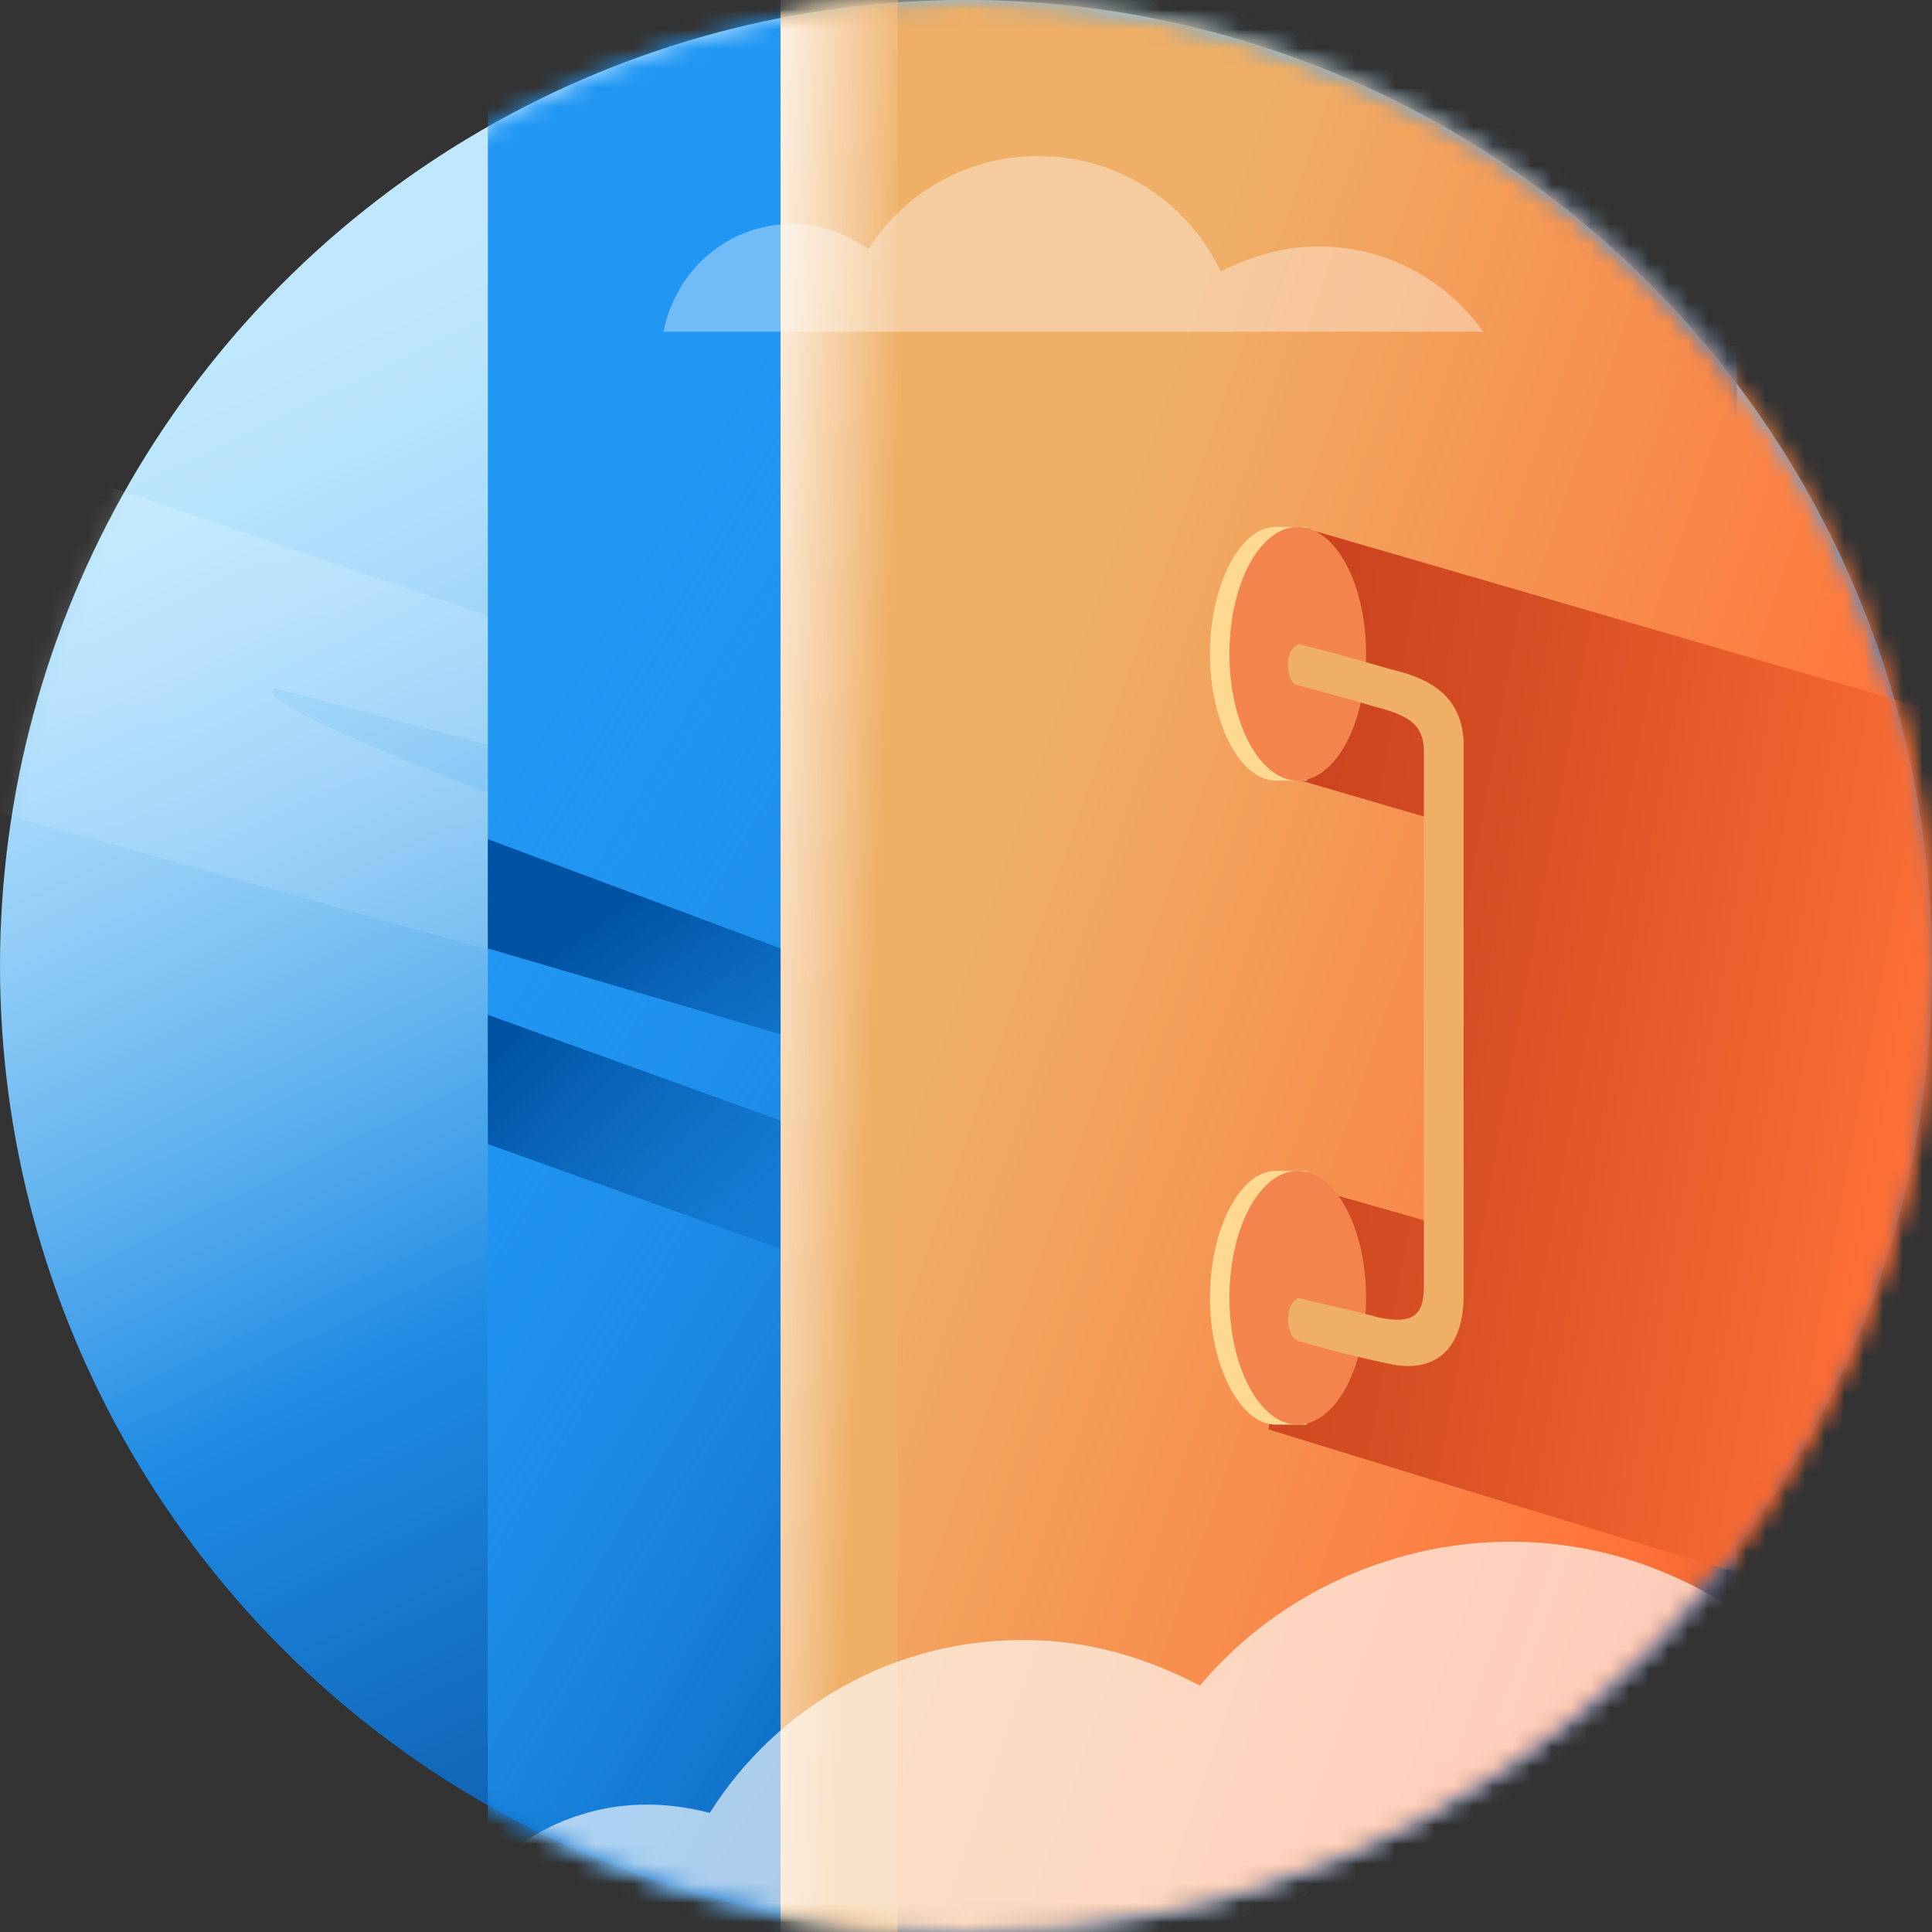 <svg xmlns="http://www.w3.org/2000/svg" xmlns:xlink="http://www.w3.org/1999/xlink" width="99" height="99"><rect width="100%" height="100%" fill="#333333" stroke="none"/><defs><linearGradient id="b" x1="30.271%" x2="73.559%" y1="9.046%" y2="99.216%"><stop offset="0%" stop-color="#BFE8FE"/><stop offset="6.512%" stop-color="#B9E5FD"/><stop offset="14.88%" stop-color="#A9DBFB"/><stop offset="24.25%" stop-color="#8FCCF6"/><stop offset="34.36%" stop-color="#6AB7F0"/><stop offset="44.94%" stop-color="#3B9CE9"/><stop offset="51.06%" stop-color="#1D8AE4"/><stop offset="100%" stop-color="#033A82"/></linearGradient><circle id="a" cx="49.5" cy="50.5" r="49.5"/><linearGradient id="c" x1="3.014%" x2="51.792%" y1="-25.486%" y2="100%"><stop offset="0%" stop-color="#FFF"/><stop offset="100%" stop-color="#FFF" stop-opacity=".003"/><stop offset="100%" stop-color="#FFF" stop-opacity="0"/></linearGradient><linearGradient id="e" x1="67.907%" x2="21.15%" y1="68.171%" y2="20.949%"><stop offset="0%" stop-color="#0052A3"/><stop offset="64.39%" stop-color="#1780DA" stop-opacity=".356"/><stop offset="100%" stop-color="#2196F3" stop-opacity="0"/></linearGradient><linearGradient id="f" x1="24%" x2="99.496%" y1="34.519%" y2="79.425%"><stop offset=".68%" stop-color="#EFAF67"/><stop offset="70.21%" stop-color="#FF7238"/><stop offset="100%" stop-color="#CC441F"/></linearGradient><linearGradient id="g" x1="-16.274%" x2="69.381%" y1="-3.136%" y2="66.291%"><stop offset="0%" stop-color="#FFF"/><stop offset="100%" stop-color="#FFF" stop-opacity="0"/></linearGradient><linearGradient id="h" x1="152.482%" x2=".837%" y1="75.214%" y2="37.771%"><stop offset=".836%" stop-color="#EFAF67"/><stop offset="48.11%" stop-color="#FF7238"/><stop offset="60.85%" stop-color="#EF6430"/><stop offset="85.3%" stop-color="#D54D24"/><stop offset="100%" stop-color="#CC441F"/></linearGradient><linearGradient id="i" x1="34.819%" x2="249.694%" y1="43.699%" y2="244.441%"><stop offset="0%" stop-color="#0052A3"/><stop offset="64.39%" stop-color="#1780DA" stop-opacity=".356"/><stop offset="100%" stop-color="#2196F3" stop-opacity="0"/></linearGradient><linearGradient id="j" x1="1.851%" x2="216.819%" y1="16.376%" y2="185.212%"><stop offset="0%" stop-color="#0052A3"/><stop offset="64.39%" stop-color="#1780DA" stop-opacity=".356"/><stop offset="100%" stop-color="#2196F3" stop-opacity="0"/></linearGradient></defs><g fill="none" fill-rule="evenodd" transform="translate(0 -1)"><mask id="d" fill="#fff"><use xlink:href="#a"/></mask><use fill="url(#b)" fill-rule="nonzero" xlink:href="#a"/><path fill="url(#c)" fill-rule="nonzero" d="M96.853 57.078c.27.068.135.547-.134.41-1.548-.41.202.821-1.884.342-23.752-6.158-80.61-21.623-80.744-21.555-3.97 1.643 75.293 27.783 75.293 27.783L86.894 67-3 41.818V23l99.853 34.078z" mask="url(#d)" opacity=".5"/><path fill="#2196F3" fill-rule="nonzero" mask="url(#d)" d="M25-4h64v107H25z"/><path fill="url(#e)" fill-rule="nonzero" mask="url(#d)" d="M25-4h64v107H25z"/><path fill="url(#f)" fill-rule="nonzero" mask="url(#d)" d="M103 102.901L40 103V-3.901L103-4z"/><path fill="#EFAF67" fill-rule="nonzero" mask="url(#d)" d="M40-4h6v107h-6z"/><path fill="url(#g)" fill-rule="nonzero" mask="url(#d)" d="M40-4h6v107h-6z"/><path fill="url(#h)" fill-rule="nonzero" d="M74.306 63.908V43.234L65 40.514 66.642 28l35.582 10.337s4.708 45.81 1.861 47.66C103.757 86.215 65 74.245 65 74.245l1.642-12.513 7.664 2.176z" mask="url(#d)"/><path fill="#FFF" fill-opacity=".8" fill-rule="nonzero" d="M97.998 101c.117-9.434-6.046-17.936-15.58-20.381-7.907-1.98-16.047.931-20.93 6.755-2.675-1.398-5.698-2.33-8.837-2.33-6.86-.116-12.907 3.494-16.28 8.852-2.674-.7-5.464-.583-8.139.698-2.441 1.165-4.186 3.145-5.232 5.474l74.998.932z" mask="url(#d)" opacity=".9"/><path fill="url(#i)" fill-rule="nonzero" mask="url(#d)" d="M40 49.6L25 44v5.6L40 54z"/><path fill="url(#j)" fill-rule="nonzero" mask="url(#d)" d="M40 58.424L25 53v6.624L40 65z"/><path fill="#FFD892" fill-rule="nonzero" d="M69 34.614c0-2.623-.79-4.903-2.032-5.93V28h-1.694C63.468 28.114 62 31.079 62 34.5s1.468 6.386 3.274 6.5h1.694v-.684C68.21 39.404 69 37.236 69 34.614zm0 33c0-2.623-.79-4.903-2.032-5.93V61h-1.694C63.468 61.114 62 64.079 62 67.5s1.468 6.386 3.274 6.5h1.694v-.456C68.21 72.518 69 70.237 69 67.614z" mask="url(#d)"/><ellipse cx="66.5" cy="34.5" fill="#F4844D" fill-rule="nonzero" mask="url(#d)" rx="3.5" ry="6.5"/><ellipse cx="66.5" cy="67.5" fill="#F4844D" fill-rule="nonzero" mask="url(#d)" rx="3.5" ry="6.5"/><path fill="#EFAF67" fill-rule="nonzero" d="M71.786 35.433c-.857-.22-3-.882-5.25-1.433 0 0-.536.22-.536.992 0 .992.429 1.102.429 1.102 1.714.441 3.214.882 3.964 1.102 1.714.441 2.571.882 2.571 2.315v27.336c0 1.322-.321 2.094-2.357 1.653-1.607-.44-2.357-.551-4.071-.992 0 0-.536.22-.536 1.102 0 .992.536 1.102.536 1.102 2.25.662 3.321.882 4.821 1.213 2.464.44 3.643-1.102 3.643-3.527V38.96c-.107-1.874-1.179-2.976-3.214-3.527z" mask="url(#d)"/><path fill="#FFF" fill-rule="nonzero" d="M76 18c-1.92-2.7-4.994-4.371-8.451-4.371-1.793 0-3.458.514-4.994 1.285C60.89 11.443 57.433 9 53.207 9a10.276 10.276 0 0 0-8.707 4.757c-1.152-.771-2.433-1.286-3.841-1.286-3.33 0-6.019 2.315-6.659 5.529h42z" mask="url(#d)" opacity=".598"/></g></svg>